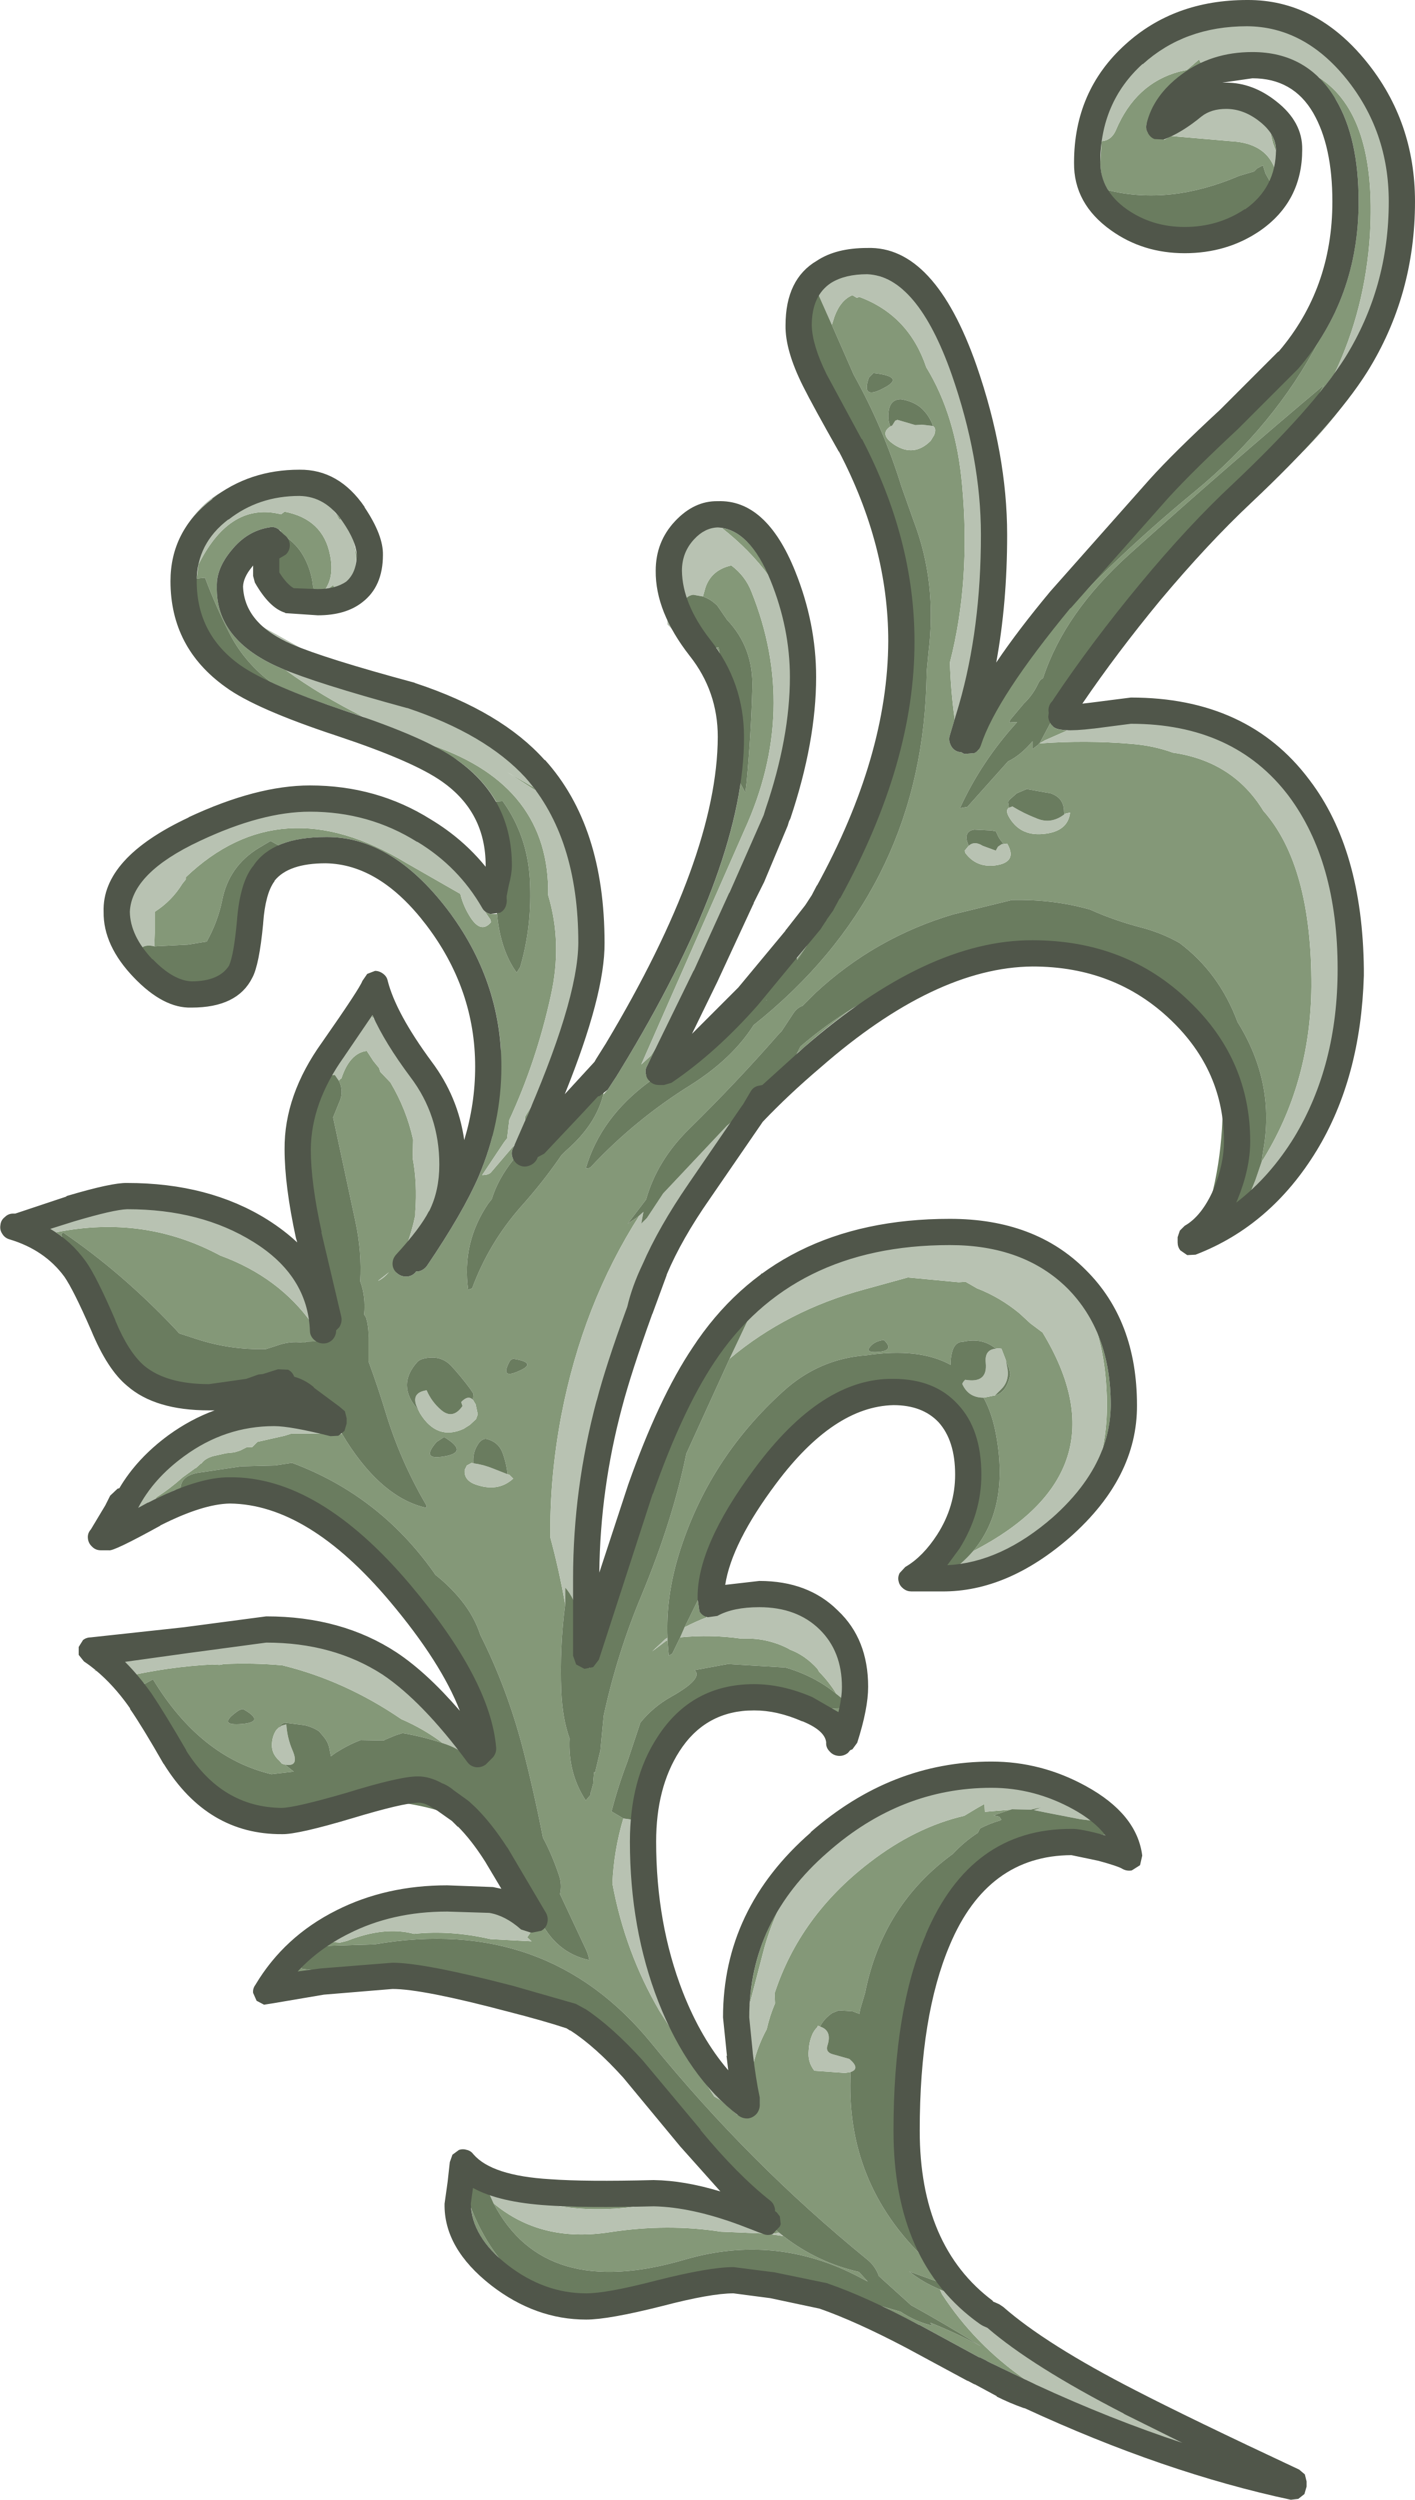 <?xml version="1.0" encoding="UTF-8" standalone="no"?>
<svg xmlns:ffdec="https://www.free-decompiler.com/flash" xmlns:xlink="http://www.w3.org/1999/xlink" ffdec:objectType="frame" height="285.8px" width="161.85px" xmlns="http://www.w3.org/2000/svg">
  <g transform="matrix(1.0, 0.0, 0.0, 1.0, 80.9, 142.9)">
    <use ffdec:characterId="192" height="285.8" transform="matrix(1.0, 0.0, 0.0, 1.0, -80.9, -142.9)" width="161.85" xlink:href="#shape0"/>
  </g>
  <defs>
    <g id="shape0" transform="matrix(1.0, 0.0, 0.0, 1.0, 80.9, 142.9)">
      <path d="M14.25 -105.75 L14.55 -106.7 Q15.25 -108.6 16.6 -109.15 L17.1 -108.85 17.4 -108.95 Q23.05 -106.85 25.05 -100.9 28.45 -95.35 29.15 -87.4 30.15 -76.5 27.75 -67.15 27.85 -63.9 28.3 -60.65 L27.75 -58.85 Q27.55 -58.3 27.85 -57.7 28.1 -57.15 28.7 -56.95 L29.05 -56.9 29.4 -56.7 30.55 -56.8 31.0 -57.15 31.45 -58.8 Q32.95 -63.5 36.0 -67.95 36.5 -68.05 36.75 -68.35 45.45 -78.25 55.75 -86.7 64.85 -94.2 69.95 -103.9 74.5 -110.9 74.5 -119.85 74.5 -127.1 71.9 -131.5 L69.95 -134.05 Q76.6 -129.8 75.8 -116.1 75.25 -107.55 71.75 -100.2 L70.0 -97.9 70.5 -98.85 Q59.6 -89.7 48.3 -79.55 40.85 -72.85 38.4 -65.35 38.05 -65.2 37.85 -64.75 37.25 -63.45 36.2 -62.45 L34.65 -60.6 34.55 -60.3 35.45 -60.35 Q31.35 -55.85 28.9 -50.5 L29.75 -50.65 34.4 -55.85 Q35.85 -56.55 37.2 -58.15 L37.2 -57.25 37.9 -57.8 37.95 -57.9 Q43.35 -58.3 48.55 -57.85 51.05 -57.65 53.25 -56.85 60.15 -55.85 63.6 -50.2 69.15 -43.95 69.1 -30.1 69.0 -18.95 63.4 -10.05 L63.55 -11.15 Q65.05 -19.0 60.65 -26.05 58.55 -31.7 54.0 -35.1 52.05 -36.2 49.85 -36.8 46.55 -37.65 43.8 -38.9 39.6 -40.1 34.85 -40.0 L28.1 -38.35 Q19.2 -35.7 12.4 -29.4 L10.9 -27.9 Q10.3 -27.7 9.85 -27.05 L8.5 -25.0 8.2 -24.7 Q3.4 -19.2 -2.1 -13.8 -5.75 -10.2 -7.0 -5.75 L-9.1 -3.0 -8.05 -3.7 -7.75 -3.95 Q-14.25 6.2 -16.7 18.95 -18.05 26.1 -17.95 32.9 -16.95 36.6 -16.25 40.55 -16.9 45.45 -16.7 50.5 -16.55 53.65 -15.75 55.85 -15.95 59.8 -13.9 62.95 L-13.35 62.3 -13.35 62.15 -13.3 61.85 -13.3 61.95 -13.05 61.0 -13.05 60.8 -12.95 59.7 -12.85 59.8 -12.3 57.5 -12.25 57.4 -11.85 53.25 Q-10.3 46.1 -7.5 39.45 -3.95 30.9 -2.4 23.3 L2.55 12.45 Q9.15 6.9 18.05 4.5 L22.95 3.15 28.75 3.7 29.55 3.65 30.85 4.4 Q33.45 5.4 35.7 7.25 L36.95 8.4 38.35 9.45 Q48.0 25.35 30.4 34.45 34.55 29.5 33.05 21.25 32.6 18.7 31.6 16.9 L32.85 16.65 32.9 16.65 Q34.25 16.3 34.65 14.25 L34.55 13.65 34.15 12.6 33.65 11.3 33.25 11.25 33.0 11.3 32.75 11.1 Q31.25 10.05 29.3 10.5 28.3 10.5 28.0 11.7 27.8 12.45 27.85 13.15 24.2 11.15 18.2 12.05 12.75 12.45 8.65 16.2 0.1 23.95 -3.25 34.8 -4.75 39.7 -4.55 44.35 L-4.8 44.5 -6.3 45.9 -4.7 44.7 -4.55 44.65 -4.4 46.4 -4.0 46.15 -3.1 44.3 Q0.45 43.95 3.9 44.45 6.7 44.3 9.2 45.55 L9.45 45.7 Q11.2 46.35 12.6 47.9 L12.8 48.25 Q13.9 49.35 14.8 50.8 12.35 48.75 8.95 47.75 L2.35 47.35 -1.45 48.05 Q-0.4 49.0 -4.15 51.1 -6.2 52.25 -7.65 54.05 L-9.15 58.55 Q-10.2 61.3 -10.95 64.2 L-9.6 65.0 Q-10.7 68.7 -10.85 72.45 -9.4 80.3 -5.45 87.05 L0.8 96.8 1.5 97.2 3.45 98.9 3.7 98.25 3.75 98.25 3.7 98.15 Q4.05 97.45 4.75 96.85 L4.85 96.85 Q4.8 95.45 5.1 93.85 5.6 91.3 6.8 89.1 7.15 87.55 7.75 86.15 L7.7 85.0 Q10.6 76.15 18.55 70.05 23.8 66.0 29.4 64.7 L30.9 63.8 31.7 63.35 31.75 64.25 34.7 64.0 32.75 64.65 33.4 64.8 33.65 65.15 33.45 65.25 Q32.25 65.6 31.2 66.15 L30.95 66.65 Q29.4 67.65 28.1 69.05 20.05 74.9 18.05 84.95 L17.5 86.8 17.4 87.35 16.6 87.05 15.05 86.95 14.3 87.25 Q13.35 87.9 12.9 88.8 L12.65 88.7 12.6 88.85 Q12.15 89.3 11.95 89.85 11.65 90.6 11.6 91.5 11.45 92.85 12.25 93.85 L15.75 94.1 16.4 94.0 Q15.75 106.65 24.95 115.4 26.05 116.4 26.55 118.05 L23.1 116.8 Q24.65 118.05 26.6 118.85 L26.85 119.4 Q30.6 125.15 36.35 129.15 L32.3 127.2 32.0 127.05 31.95 127.0 31.15 126.6 31.15 126.65 24.25 122.9 24.2 122.9 20.05 120.8 22.1 121.4 Q23.85 122.55 25.75 123.0 L25.5 122.65 Q28.4 123.8 31.3 125.35 27.45 122.95 23.3 120.65 L20.2 117.85 19.55 117.25 19.6 117.25 Q19.15 116.1 18.25 115.4 4.8 104.45 -6.35 90.75 -18.35 76.0 -38.05 79.4 L-42.8 79.55 Q-45.3 79.6 -46.5 81.75 L-46.35 82.2 -45.1 82.35 Q-46.8 82.9 -48.45 83.7 L-48.6 83.75 Q-49.05 83.95 -49.75 83.55 L-49.65 83.0 -49.25 81.85 -48.7 81.2 -46.5 79.85 Q-44.45 78.95 -42.0 79.2 L-41.2 79.0 Q-36.9 77.3 -33.55 78.2 -29.4 77.75 -24.8 78.8 L-20.1 79.05 -20.6 78.6 -19.9 77.6 -19.4 76.65 -19.25 76.35 Q-17.4 80.35 -13.5 81.2 -13.6 80.6 -13.85 80.05 L-16.85 73.65 Q-16.6 72.6 -16.95 71.55 -17.75 69.15 -18.8 67.2 -19.8 62.05 -21.15 56.8 -22.95 50.0 -25.95 44.05 -26.65 41.9 -28.15 40.05 -29.45 38.45 -31.1 37.15 L-31.3 36.85 Q-37.55 28.05 -47.5 24.35 L-49.45 24.65 -53.3 24.75 -58.0 25.45 Q-60.35 25.75 -60.25 27.5 -57.75 27.3 -55.45 27.5 -57.9 28.95 -60.6 28.9 L-60.8 28.3 -60.85 27.45 -63.15 28.5 -63.1 28.4 -62.95 28.25 Q-61.45 27.3 -60.0 26.0 L-58.55 24.95 -58.5 24.95 -57.95 24.45 -57.9 24.45 -57.85 24.4 Q-57.55 24.0 -57.0 23.75 L-56.6 23.6 -55.05 23.25 -54.1 23.15 -53.45 22.95 -52.65 22.55 -52.05 22.55 -51.45 21.95 -48.35 21.25 -47.55 21.0 -44.4 21.0 -41.9 21.05 -41.85 21.05 -41.8 21.0 -41.25 21.9 Q-37.1 28.4 -32.1 29.5 -32.1 29.2 -32.25 29.0 -35.15 24.0 -36.8 18.55 -37.7 15.6 -38.75 12.75 L-38.75 10.1 Q-38.7 8.85 -39.05 7.7 L-39.25 7.4 Q-39.05 5.35 -39.7 3.6 -39.5 0.25 -40.25 -3.25 L-42.8 -15.15 -42.15 -16.75 Q-41.5 -18.1 -42.15 -19.35 L-41.95 -19.55 -41.85 -19.6 Q-40.9 -22.5 -38.95 -22.75 L-38.2 -21.6 -37.55 -20.8 -37.4 -20.35 -36.25 -19.15 Q-34.4 -16.05 -33.65 -12.6 L-33.7 -10.5 Q-33.15 -7.6 -33.4 -4.35 L-33.4 -3.95 Q-33.8 -2.05 -34.5 -0.2 L-34.4 -0.2 -34.6 0.2 -35.9 2.05 -35.5 2.65 Q-35.05 3.05 -34.45 3.05 -33.85 3.05 -33.4 2.6 L-33.3 2.45 -33.0 2.45 Q-32.4 2.3 -32.05 1.8 -27.95 -4.25 -26.15 -8.4 -25.2 -10.65 -24.6 -12.95 -24.7 -17.65 -23.6 -22.85 -24.15 -31.6 -29.75 -38.95 -36.15 -47.3 -43.65 -47.2 -46.9 -47.2 -49.05 -46.25 L-49.95 -46.75 -51.3 -45.95 Q-54.75 -43.85 -55.5 -39.9 -56.0 -37.5 -57.25 -35.25 L-59.4 -34.9 -63.25 -34.7 -63.2 -36.25 -63.2 -38.65 Q-61.25 -39.9 -60.05 -41.85 L-59.65 -42.35 -59.65 -42.6 Q-48.8 -52.95 -34.45 -44.25 L-28.25 -40.7 Q-27.9 -39.25 -27.05 -37.95 -25.85 -36.15 -24.75 -37.45 -24.75 -37.75 -24.9 -37.9 L-25.55 -38.85 Q-25.3 -38.5 -24.8 -38.4 L-24.05 -38.4 Q-23.65 -34.25 -21.8 -31.7 L-21.4 -32.35 Q-20.0 -37.15 -20.3 -42.4 -20.6 -47.4 -23.4 -51.3 L-24.15 -51.25 Q-25.75 -54.0 -28.6 -56.0 L-31.35 -57.65 Q-18.0 -53.0 -18.2 -40.55 -16.55 -35.05 -17.9 -29.05 -19.55 -21.55 -22.65 -14.85 L-22.9 -12.75 -23.25 -12.3 -25.75 -8.55 Q-25.05 -8.55 -24.75 -8.85 L-22.1 -11.95 -22.2 -11.65 Q-22.5 -11.1 -22.25 -10.5 L-22.15 -10.35 Q-23.95 -8.1 -24.65 -5.8 L-25.05 -5.3 Q-28.1 -0.8 -27.35 4.55 L-26.9 4.4 Q-25.0 -0.75 -21.35 -4.9 -18.75 -7.8 -16.7 -10.8 L-16.15 -11.35 Q-12.75 -14.3 -11.9 -17.75 L-11.4 -18.3 -10.55 -19.6 -10.35 -19.9 -10.3 -20.0 -10.2 -20.15 -9.05 -22.05 Q1.9 -40.35 3.8 -53.3 L4.35 -52.3 4.5 -53.5 Q5.0 -58.8 5.15 -64.2 5.3 -68.85 2.25 -72.05 L1.15 -73.65 Q0.4 -74.4 -0.5 -74.7 L-0.2 -75.75 Q0.5 -77.75 2.75 -78.25 4.35 -77.05 5.05 -75.25 10.5 -61.7 4.25 -48.0 L-7.55 -21.2 -6.45 -22.2 -5.8 -23.2 -6.9 -21.0 Q-7.15 -20.55 -7.0 -20.0 L-6.6 -19.25 Q-12.2 -15.15 -13.9 -9.3 -13.5 -9.3 -13.3 -9.5 -8.25 -14.9 -1.9 -18.85 2.85 -21.85 5.3 -25.7 24.2 -40.75 25.05 -64.4 L25.1 -66.2 25.3 -68.3 Q26.3 -76.3 23.6 -83.35 L22.2 -87.3 Q20.15 -93.95 16.75 -100.05 L14.25 -105.75 M11.3 -34.65 L10.3 -33.15 10.25 -33.3 11.25 -34.6 11.3 -34.65 M19.0 -100.25 L18.5 -99.75 Q17.5 -97.0 20.4 -98.65 22.55 -99.85 19.0 -100.25 M64.4 -127.75 Q65.0 -126.85 65.05 -125.8 L65.05 -125.6 64.7 -126.55 64.45 -127.6 64.4 -127.75 M64.9 -123.65 L65.15 -122.6 Q65.05 -121.75 64.75 -121.45 L63.85 -123.05 63.55 -124.0 62.9 -123.65 62.55 -123.3 60.85 -122.8 Q52.9 -119.4 45.85 -121.15 44.95 -122.55 44.95 -124.3 L45.1 -126.75 Q46.25 -126.85 46.75 -128.05 49.0 -133.35 53.95 -134.7 L54.85 -134.9 56.25 -136.1 56.65 -135.3 Q56.9 -133.35 51.7 -129.9 L50.25 -128.75 Q50.15 -128.25 50.35 -127.8 L50.45 -127.7 51.25 -128.0 51.7 -127.95 52.25 -126.9 53.05 -127.35 60.55 -126.7 Q63.9 -126.3 64.9 -123.65 M40.85 -49.8 L40.8 -50.1 Q40.8 -51.7 39.25 -52.2 L36.45 -52.7 36.45 -52.65 35.4 -52.2 34.55 -51.45 34.4 -51.2 34.5 -50.55 Q34.1 -50.3 34.45 -49.6 35.7 -47.3 38.4 -47.55 41.25 -47.8 41.5 -50.0 L40.85 -49.85 40.85 -49.8 M16.6 -27.6 Q13.8 -25.6 11.0 -23.1 L10.35 -22.55 10.3 -22.55 10.65 -23.25 Q13.5 -25.7 16.6 -27.6 M44.55 9.3 Q46.15 13.0 46.15 17.75 46.15 20.35 45.2 22.8 45.9 19.6 45.65 15.75 45.45 12.2 44.55 9.3 M-1.1 40.1 L-1.05 40.25 -0.9 41.3 -0.05 42.0 Q-1.35 42.5 -2.6 43.15 L-1.1 40.1 M14.05 53.75 Q12.65 54.25 11.05 52.9 L10.7 52.6 15.3 52.4 15.25 52.85 14.05 53.75 M4.85 86.2 Q5.2 80.3 8.15 75.4 7.2 77.45 6.55 79.7 L4.85 86.2 M45.5 66.9 L45.55 66.95 45.15 66.85 45.5 66.9 M39.25 -60.25 L39.5 -59.9 Q39.8 -59.45 41.2 -59.4 L38.6 -58.25 38.0 -57.9 39.25 -60.25 M20.95 -94.15 Q19.6 -93.25 21.4 -92.05 23.65 -90.6 25.55 -92.5 L25.95 -93.15 Q26.25 -93.95 25.8 -94.2 L25.75 -94.4 Q25.25 -95.6 24.35 -96.35 23.45 -97.05 22.15 -97.25 20.95 -97.25 20.75 -95.9 20.6 -94.9 20.95 -94.15 M1.65 -82.55 Q4.85 -82.05 7.05 -77.05 4.9 -80.0 1.65 -82.55 M1.4 -68.3 L1.05 -68.85 1.3 -68.9 1.4 -68.3 M33.9 -46.4 L33.7 -46.65 Q33.35 -47.05 33.15 -47.55 L33.0 -47.85 32.5 -47.95 30.55 -48.05 Q29.45 -47.9 29.7 -46.75 L29.9 -46.2 29.45 -45.65 29.5 -45.4 Q30.75 -43.7 32.9 -43.95 35.55 -44.3 34.3 -46.45 L33.9 -46.4 M6.75 -28.5 L6.75 -28.55 6.8 -28.6 6.75 -28.5 M18.9 10.8 Q17.7 11.85 19.75 11.65 21.4 11.45 20.2 10.3 19.4 10.4 18.9 10.8 M42.7 65.1 L39.1 64.4 38.1 64.2 42.7 65.1 M7.25 111.55 L8.2 112.35 Q6.65 112.8 7.25 111.55 M8.7 112.75 Q12.55 115.75 17.35 116.85 L18.35 117.95 17.4 117.45 Q7.8 112.4 -2.6 115.45 -18.65 120.15 -24.45 109.0 -19.0 113.55 -11.1 112.3 -4.55 111.3 1.55 112.25 L6.2 112.45 6.35 112.5 7.3 112.55 8.7 112.75 M-27.25 106.1 Q-27.85 107.55 -26.9 109.85 -25.65 112.9 -23.9 115.15 -26.75 112.55 -27.0 109.55 L-28.5 107.35 Q-29.25 105.75 -27.35 105.95 L-27.25 106.1 M-8.35 109.4 Q-12.7 110.0 -16.85 109.35 L-8.35 109.4 M-40.2 -78.35 L-40.2 -79.4 -40.4 -80.85 -40.1 -79.45 -40.2 -78.35 M-41.9 -83.55 L-41.95 -83.55 -42.05 -83.45 -42.5 -84.2 -42.65 -84.4 -41.9 -83.55 M-58.2 -78.35 L-58.1 -78.55 Q-54.5 -85.55 -48.75 -84.1 L-48.35 -84.4 Q-43.95 -83.55 -43.15 -79.45 -42.6 -76.75 -43.95 -75.2 -44.75 -74.35 -46.1 -73.85 L-47.15 -73.9 -47.25 -74.25 Q-45.65 -73.8 -44.95 -75.3 L-45.1 -75.9 Q-45.3 -77.7 -46.15 -79.25 -46.95 -80.7 -48.35 -81.6 L-48.4 -81.55 -48.85 -82.25 -49.0 -82.35 Q-49.5 -82.75 -50.1 -82.6 -52.65 -82.2 -54.45 -79.95 -56.15 -77.9 -56.1 -75.85 -56.25 -69.7 -48.75 -66.5 L-48.25 -66.3 Q-44.1 -63.3 -39.35 -60.95 L-41.35 -61.6 Q-46.6 -63.35 -49.85 -64.85 -52.8 -67.05 -54.5 -70.2 -56.2 -73.5 -57.45 -76.85 L-58.4 -76.75 -58.2 -78.35 M-43.35 -75.6 L-42.8 -76.0 -42.65 -75.75 -43.35 -75.6 M-19.9 -52.9 L-19.6 -52.5 -22.85 -54.6 -19.9 -52.9 M-20.15 -16.4 L-20.85 -14.7 -20.85 -15.2 -20.15 -16.4 M-45.15 8.55 Q-44.55 9.4 -44.6 10.45 L-45.95 10.5 -45.95 10.6 -46.3 10.6 Q-47.75 10.4 -49.25 10.95 L-50.5 11.35 Q-54.55 11.45 -58.4 10.2 L-60.4 9.55 -60.85 9.05 Q-67.0 2.55 -73.7 -2.0 L-73.9 -1.75 -73.8 -1.5 -74.5 -2.0 Q-64.45 -4.05 -55.7 0.65 -49.0 3.1 -45.2 8.45 L-45.15 8.55 M-46.4 -9.7 Q-48.15 -11.55 -46.25 -14.4 L-45.5 -15.4 -44.75 -16.4 -44.75 -16.35 Q-45.95 -13.2 -46.4 -9.7 M-38.4 -26.7 L-38.3 -26.85 -38.15 -26.45 -38.4 -26.7 M-7.9 28.25 Q-7.45 24.45 -4.75 20.55 L-2.45 17.55 -4.15 21.0 Q-6.3 24.5 -7.9 28.25 M-36.65 2.8 L-36.4 2.55 -37.55 3.45 -37.65 3.55 Q-37.05 3.25 -36.65 2.8 M-26.8 17.15 L-26.8 17.0 -26.75 16.45 -27.15 15.85 Q-28.15 14.5 -29.3 13.25 -30.55 11.95 -32.5 12.45 -32.9 12.55 -33.15 12.8 -35.6 15.5 -33.05 18.3 L-32.85 18.7 Q-30.9 21.85 -27.85 20.45 L-27.75 20.4 -27.7 20.35 -27.15 20.0 -26.45 19.35 -26.25 18.8 -26.5 17.65 -26.8 17.15 M-21.55 13.85 Q-19.35 12.9 -22.2 12.45 -22.5 12.55 -22.6 12.75 -23.75 14.85 -21.55 13.85 M-26.75 24.4 L-26.95 24.35 -27.5 24.65 -27.75 25.15 Q-27.85 26.25 -26.7 26.75 -24.0 27.8 -22.2 26.15 L-22.65 25.7 -22.85 25.65 -22.85 25.55 Q-23.0 24.35 -23.4 23.25 -23.9 21.9 -25.35 21.6 -25.9 21.65 -26.3 22.35 -26.85 23.25 -26.75 24.4 M-30.35 23.65 Q-27.1 23.2 -30.1 21.4 L-30.95 21.95 Q-32.75 24.0 -30.35 23.65 M-64.4 49.65 L-64.45 49.55 -66.95 49.5 -66.85 48.95 -66.8 48.85 Q-61.6 47.65 -56.6 47.4 L-55.8 47.45 -55.25 47.35 Q-51.9 47.2 -48.6 47.5 -41.45 49.25 -35.0 53.65 -32.45 54.75 -30.25 56.4 -32.5 55.65 -34.85 55.25 L-35.65 55.5 -36.85 56.0 -37.0 56.1 -39.65 56.05 Q-41.0 56.55 -42.5 57.5 L-43.05 57.9 -43.25 56.9 Q-43.4 56.25 -43.85 55.7 L-44.4 55.05 Q-45.15 54.55 -46.05 54.35 L-48.35 54.05 Q-48.85 54.25 -48.95 54.6 L-49.0 54.6 -49.3 54.9 Q-49.8 55.65 -49.8 56.65 -49.8 57.65 -48.95 58.4 L-48.65 58.75 -48.3 58.85 -47.3 59.65 -49.85 59.95 Q-58.0 58.0 -63.4 49.1 L-64.4 49.65 M-53.2 54.2 Q-50.5 53.95 -53.1 52.5 -53.5 52.55 -53.8 52.8 -56.1 54.45 -53.2 54.2" fill="#849878" fill-rule="evenodd" stroke="none"/>
      <path d="M28.3 -60.65 Q27.85 -63.9 27.75 -67.15 30.15 -76.5 29.15 -87.4 28.45 -95.35 25.05 -100.9 23.05 -106.85 17.4 -108.95 L17.1 -108.85 16.6 -109.15 Q15.25 -108.6 14.55 -106.7 L14.25 -105.75 12.65 -109.35 13.45 -110.35 Q15.2 -112.15 17.4 -112.3 L19.75 -111.3 Q21.05 -110.9 22.25 -109.9 31.8 -103.75 32.2 -89.75 32.65 -74.45 28.95 -60.05 L28.5 -59.05 28.3 -60.65 M-5.8 -23.2 L-6.45 -22.2 -7.55 -21.2 4.25 -48.0 Q10.5 -61.7 5.05 -75.25 4.35 -77.05 2.75 -78.25 0.5 -77.75 -0.2 -75.75 L-0.5 -74.7 -1.6 -74.9 Q-2.65 -74.75 -2.8 -73.5 -3.1 -71.1 -1.15 -69.5 L-0.9 -69.3 Q-2.65 -69.6 -3.95 -70.9 L-4.55 -71.5 -4.65 -75.65 Q-4.85 -79.2 -2.15 -81.6 -0.75 -82.85 0.8 -83.2 L1.65 -82.55 Q4.9 -80.0 7.05 -77.05 14.2 -67.1 8.65 -52.5 2.8 -37.15 -5.8 -23.2 M-22.1 -11.95 L-24.75 -8.85 Q-25.05 -8.55 -25.75 -8.55 L-23.25 -12.3 -22.9 -12.75 -22.65 -14.85 Q-19.55 -21.55 -17.9 -29.05 -16.55 -35.05 -18.2 -40.55 -18.0 -53.0 -31.35 -57.65 L-31.5 -57.7 Q-35.65 -59.1 -39.35 -60.95 -44.1 -63.3 -48.25 -66.3 -50.9 -68.25 -53.3 -70.5 -55.05 -72.15 -54.7 -73.3 -47.3 -69.35 -39.85 -65.0 L-34.0 -63.05 Q-25.2 -60.2 -19.35 -53.0 L-19.25 -52.5 -19.9 -52.9 -22.85 -54.6 -19.6 -52.5 -19.05 -52.15 Q-15.8 -50.05 -15.1 -46.0 -12.3 -29.8 -20.15 -16.4 L-20.85 -15.2 -20.85 -14.7 Q-21.0 -13.25 -22.05 -12.0 L-22.1 -11.95 M-25.55 -38.85 L-24.9 -37.9 Q-24.75 -37.75 -24.75 -37.45 -25.85 -36.15 -27.05 -37.95 -27.9 -39.25 -28.25 -40.7 L-34.45 -44.25 Q-48.8 -52.95 -59.65 -42.6 L-59.65 -42.35 -60.05 -41.85 Q-61.25 -39.9 -63.2 -38.65 L-63.2 -36.25 -63.25 -34.7 -63.45 -34.75 Q-64.85 -35.0 -65.2 -33.7 L-64.9 -32.95 -65.05 -33.05 Q-69.15 -36.6 -66.5 -41.6 -63.6 -47.0 -57.1 -49.85 L-53.1 -51.3 Q-45.15 -51.85 -37.75 -49.6 -30.2 -47.3 -26.4 -40.6 L-25.75 -39.45 -25.9 -39.5 -25.55 -38.85 M-34.6 0.2 L-34.4 -0.2 -34.5 -0.2 Q-33.8 -2.05 -33.4 -3.95 L-33.4 -4.35 Q-33.15 -7.6 -33.7 -10.5 L-33.65 -12.6 Q-34.4 -16.05 -36.25 -19.15 L-37.4 -20.35 -37.55 -20.8 -38.2 -21.6 -38.95 -22.75 Q-40.9 -22.5 -41.85 -19.6 L-41.95 -19.55 -42.15 -19.35 -42.6 -20.0 -43.35 -19.95 Q-44.7 -18.45 -44.75 -16.45 L-44.75 -16.4 -45.5 -15.4 Q-45.3 -18.0 -43.95 -20.25 L-39.5 -26.45 -38.85 -26.95 -38.4 -26.7 -38.15 -26.45 -37.95 -26.3 -38.45 -27.65 Q-38.65 -28.2 -37.65 -27.95 -32.3 -21.65 -30.1 -14.25 -27.75 -6.4 -32.8 0.5 L-33.3 1.0 -32.95 -1.55 -33.6 -0.65 -34.35 -0.25 -34.6 0.2 M-41.9 21.05 L-44.4 21.0 -47.55 21.0 -48.35 21.25 -51.45 21.95 -52.05 22.55 -52.65 22.55 -53.45 22.95 -54.1 23.15 -55.05 23.25 -56.6 23.6 -57.0 23.75 Q-57.55 24.0 -57.85 24.4 L-57.9 24.45 -57.95 24.45 -58.5 24.95 -58.55 24.95 -60.0 26.0 Q-61.45 27.3 -62.95 28.25 L-63.1 28.4 -63.15 28.5 Q-64.8 30.4 -66.9 30.3 L-68.35 30.7 -68.5 30.3 -68.75 30.3 -68.6 29.95 Q-68.75 29.0 -68.0 28.25 L-63.7 24.35 Q-61.1 22.3 -57.8 21.45 L-51.5 19.6 -47.35 20.1 -42.45 20.9 -41.9 21.05 M-19.25 76.35 L-19.4 76.65 -19.9 77.6 -20.6 78.6 -20.1 79.05 -24.8 78.8 Q-29.4 77.75 -33.55 78.2 -36.9 77.3 -41.2 79.0 L-42.0 79.2 Q-44.45 78.95 -46.5 79.85 -45.35 78.75 -43.9 78.0 -38.9 75.35 -33.1 74.7 L-32.5 74.45 -26.15 74.95 Q-22.55 75.1 -19.25 76.35 M-48.45 83.7 Q-46.8 82.9 -45.1 82.35 L-44.4 82.3 -42.25 82.15 Q-43.55 83.0 -44.95 83.05 L-45.2 83.25 Q-46.8 84.55 -48.45 83.7 M36.35 129.15 Q30.6 125.15 26.85 119.4 L26.6 118.85 27.1 119.05 27.05 118.65 27.1 118.65 Q32.95 124.35 41.05 128.95 49.25 133.55 57.75 137.25 L59.0 138.05 Q47.55 136.5 37.3 129.8 L36.35 129.15 M16.4 94.0 L15.75 94.1 12.25 93.85 Q11.45 92.85 11.6 91.5 11.65 90.6 11.95 89.85 12.15 89.3 12.6 88.85 L12.65 88.7 12.9 88.8 Q14.3 89.25 13.75 90.95 13.5 91.7 14.3 91.95 L16.25 92.5 Q17.55 93.6 16.4 94.0 M34.7 64.0 L31.75 64.25 31.7 63.35 30.9 63.8 29.4 64.7 Q23.8 66.0 18.55 70.05 10.6 76.15 7.7 85.0 L7.75 86.15 Q7.15 87.55 6.8 89.1 5.6 91.3 5.1 93.85 4.8 95.45 4.85 96.85 L4.75 96.85 Q4.05 97.45 3.7 98.15 L3.75 98.25 3.7 98.25 1.5 97.2 0.8 96.8 -5.45 87.05 Q-9.4 80.3 -10.85 72.45 -10.7 68.7 -9.6 65.0 L-8.55 65.15 -8.35 64.35 Q-9.05 73.4 -6.35 82.05 -3.65 90.7 3.0 97.2 L3.65 98.05 Q3.1 95.6 3.6 92.6 4.15 89.3 4.85 86.2 L6.55 79.7 Q7.2 77.45 8.15 75.4 13.4 64.05 26.9 60.0 32.25 58.55 36.55 59.95 41.35 61.45 45.8 64.4 46.95 65.15 46.75 66.55 L46.0 66.25 Q45.65 65.4 44.35 65.3 L42.7 65.1 38.1 64.2 37.35 64.05 38.2 63.75 37.65 63.85 37.0 64.0 34.85 63.95 34.7 64.0 M14.8 50.8 Q13.9 49.35 12.8 48.25 L12.6 47.9 Q11.2 46.35 9.45 45.7 L9.2 45.55 Q6.7 44.3 3.9 44.45 0.45 43.95 -3.1 44.3 L-2.6 43.15 Q-1.35 42.5 -0.05 42.0 3.0 40.75 6.3 40.4 11.4 39.85 14.6 43.85 17.6 47.6 16.25 52.25 L15.3 51.2 14.8 50.8 M-4.55 44.65 L-4.7 44.7 -6.3 45.9 -4.8 44.5 -4.55 44.35 -4.55 44.65 M33.0 11.3 L33.25 11.25 33.65 11.3 34.15 12.6 34.35 13.65 Q34.55 15.1 33.5 16.05 L32.9 16.65 32.85 16.65 31.6 16.9 Q29.9 16.9 29.2 15.4 29.1 15.25 29.5 14.85 32.1 15.3 31.85 12.9 31.7 11.4 33.0 11.3 M30.4 34.45 Q48.0 25.35 38.35 9.45 L36.95 8.4 35.7 7.25 Q33.45 5.4 30.85 4.4 L29.55 3.65 28.75 3.7 22.95 3.15 18.05 4.5 Q9.15 6.9 2.55 12.45 L6.4 4.3 Q10.65 1.1 16.1 -1.0 20.0 -2.5 23.75 -3.2 40.6 -3.25 44.55 9.3 45.45 12.2 45.65 15.75 45.9 19.6 45.2 22.8 42.8 34.0 29.1 36.9 L27.4 37.1 Q29.15 35.9 30.4 34.45 M-16.25 40.55 Q-16.95 36.6 -17.95 32.9 -18.05 26.1 -16.7 18.95 -14.25 6.2 -7.75 -3.95 L-7.3 -4.35 -7.55 -3.0 -6.9 -3.65 -5.05 -6.45 2.25 -14.2 3.65 -15.35 4.8 -16.25 Q-4.1 -5.4 -9.95 10.35 -15.65 25.75 -14.7 41.8 -15.2 39.8 -16.25 38.6 L-16.25 40.4 -16.25 40.55 M63.4 -10.05 Q69.0 -18.95 69.1 -30.1 69.15 -43.95 63.6 -50.2 60.15 -55.85 53.25 -56.85 51.05 -57.65 48.55 -57.85 43.35 -58.3 37.95 -57.9 L38.0 -57.9 38.6 -58.25 41.2 -59.4 44.05 -60.85 47.5 -62.4 Q70.2 -61.15 73.25 -38.6 76.05 -17.95 61.65 -5.35 L61.75 -5.65 62.7 -8.0 62.75 -8.15 63.4 -10.05 M71.75 -100.2 Q75.25 -107.55 75.8 -116.1 76.6 -129.8 69.95 -134.05 65.2 -137.1 56.65 -135.3 L56.25 -136.1 54.85 -134.9 53.95 -134.7 Q49.0 -133.35 46.75 -128.05 46.25 -126.85 45.1 -126.75 L44.55 -126.75 Q44.25 -127.35 44.3 -127.95 44.55 -131.35 46.3 -134.3 49.6 -139.9 55.4 -141.9 L55.45 -142.05 Q79.0 -143.0 79.7 -120.05 80.3 -101.1 64.9 -88.35 63.8 -87.45 62.95 -88.15 68.55 -93.7 71.75 -100.2 M36.0 -67.95 Q32.95 -63.5 31.45 -58.8 L31.1 -58.65 31.25 -59.15 30.0 -57.65 29.3 -57.85 Q30.85 -60.7 32.7 -63.4 34.95 -68.85 38.9 -73.6 37.1 -70.85 35.65 -67.95 L36.0 -67.95 M13.5 -97.85 L13.55 -97.8 14.7 -95.65 15.15 -94.8 16.65 -91.45 Q14.2 -93.8 13.5 -97.85 M51.25 -128.0 L53.4 -129.55 Q55.1 -130.3 56.25 -131.15 L57.65 -130.95 62.1 -130.15 Q62.85 -129.95 63.55 -129.35 L64.25 -128.1 64.4 -127.75 64.45 -127.6 64.7 -126.55 65.05 -125.6 65.25 -124.6 65.35 -123.4 64.9 -123.65 Q63.9 -126.3 60.55 -126.7 L53.05 -127.35 52.25 -126.9 51.7 -127.95 51.25 -128.0 M62.25 -97.45 L56.2 -91.65 54.9 -90.45 54.5 -90.1 Q54.9 -91.6 56.25 -92.7 58.25 -94.4 59.65 -96.65 59.9 -97.0 60.4 -96.85 L60.8 -97.4 Q61.5 -98.3 62.75 -98.45 L62.25 -97.45 M40.85 -49.8 L40.85 -49.85 41.5 -50.0 Q41.25 -47.8 38.4 -47.55 35.7 -47.3 34.45 -49.6 34.1 -50.3 34.5 -50.55 L34.9 -50.7 Q36.2 -49.9 37.75 -49.3 39.35 -48.65 40.85 -49.8 M61.05 -4.85 L60.8 -4.7 60.4 -4.45 61.05 -5.3 61.05 -4.85 M10.35 -22.55 L11.1 -23.0 9.95 -21.9 10.3 -22.55 10.35 -22.55 M-10.0 34.0 Q-8.5 27.35 -6.05 20.9 -2.7 12.15 3.9 6.3 0.45 11.75 -2.45 17.55 L-4.75 20.55 Q-7.45 24.45 -7.9 28.25 L-10.0 34.0 M25.85 37.0 L24.95 36.85 26.05 36.45 25.85 37.0 M16.2 52.3 L16.05 52.8 15.45 54.05 Q14.5 54.15 14.05 53.75 L15.25 52.85 15.3 52.4 16.2 52.3 M25.8 -94.2 Q26.25 -93.95 25.95 -93.15 L25.55 -92.5 Q23.65 -90.6 21.4 -92.05 19.6 -93.25 20.95 -94.15 L21.15 -94.25 21.5 -94.8 21.75 -94.9 23.8 -94.3 24.55 -94.35 25.8 -94.2 M33.9 -46.4 L34.3 -46.45 Q35.55 -44.3 32.9 -43.95 30.75 -43.7 29.5 -45.4 L29.45 -45.65 29.9 -46.2 Q30.55 -46.8 31.5 -46.2 L33.0 -45.65 33.25 -46.1 33.7 -46.4 33.9 -46.4 M7.25 111.55 Q6.65 112.8 8.2 112.35 L8.7 112.75 7.3 112.55 6.2 112.45 1.55 112.25 Q-4.55 111.3 -11.1 112.3 -19.0 113.55 -24.45 109.0 L-25.6 106.45 Q-21.3 108.6 -16.85 109.35 -12.7 110.0 -8.35 109.4 L-8.3 109.4 -9.05 108.75 -8.75 108.65 -8.75 108.55 -3.3 108.9 Q1.5 108.85 6.0 110.35 L7.25 111.55 M-40.4 -80.85 L-40.2 -79.4 -40.2 -78.35 Q-40.35 -76.6 -41.45 -75.5 L-42.2 -75.3 -42.65 -75.75 -42.8 -76.0 -43.35 -75.6 -43.95 -75.2 Q-42.6 -76.75 -43.15 -79.45 -43.95 -83.55 -48.35 -84.4 L-48.75 -84.1 Q-54.5 -85.55 -58.1 -78.55 L-58.2 -78.35 Q-58.65 -77.65 -59.45 -77.45 -61.3 -77.55 -61.0 -79.1 -60.25 -82.65 -57.5 -85.25 -55.15 -87.4 -52.3 -87.55 -45.8 -89.05 -42.65 -84.4 L-42.5 -84.2 -42.05 -83.45 -41.95 -83.55 -41.9 -83.55 -41.8 -83.6 Q-40.8 -82.35 -40.4 -80.85 M-74.5 -2.0 L-77.35 -1.35 -77.65 -1.6 -77.4 -2.15 -77.15 -2.55 -76.85 -3.15 -76.25 -3.7 Q-75.3 -4.35 -74.2 -4.55 -71.9 -5.0 -70.55 -5.95 -62.7 -5.65 -55.3 -3.45 -46.9 -0.9 -44.95 7.0 -44.75 7.75 -45.15 8.55 L-45.2 8.45 Q-49.0 3.1 -55.7 0.65 -64.45 -4.05 -74.5 -2.0 M-36.65 2.8 Q-37.05 3.25 -37.65 3.55 L-37.55 3.45 -36.4 2.55 -36.65 2.8 M-33.05 18.3 Q-34.1 16.35 -32.1 16.05 -31.55 17.35 -30.45 18.3 -29.1 19.45 -28.0 17.85 L-28.15 17.4 Q-27.35 16.55 -26.8 17.15 L-26.5 17.65 -26.25 18.8 -26.45 19.35 -27.15 20.0 -27.7 20.35 -27.85 20.45 Q-30.9 21.85 -32.85 18.7 L-33.05 18.3 M-22.85 25.65 L-22.65 25.7 -22.2 26.15 Q-24.0 27.8 -26.7 26.75 -27.85 26.25 -27.75 25.15 L-27.5 24.65 -26.95 24.35 -26.75 24.4 Q-25.6 24.55 -24.5 25.0 L-22.85 25.65 M-66.8 48.85 L-67.15 48.9 -67.45 48.6 -67.35 48.5 -68.15 48.5 -70.15 48.1 -68.8 47.8 -69.25 47.7 -69.55 47.35 -68.9 46.85 -68.95 46.75 -68.8 46.2 Q-68.65 45.85 -68.3 45.75 L-65.05 45.35 -62.3 45.3 -58.65 44.55 Q-50.4 43.75 -42.7 45.65 -34.3 47.75 -29.45 53.95 L-27.5 56.0 -26.95 56.65 -28.1 56.4 -27.95 56.9 -27.8 57.05 Q-27.2 57.65 -27.25 58.1 -28.45 56.95 -30.25 56.4 -32.45 54.75 -35.0 53.65 -41.45 49.25 -48.6 47.5 -51.9 47.2 -55.25 47.35 L-55.8 47.45 -56.6 47.4 Q-61.6 47.65 -66.8 48.85 M-48.95 54.6 L-48.7 54.4 -48.15 54.25 Q-48.05 55.8 -47.45 57.2 -46.6 59.15 -48.3 58.85 L-48.65 58.75 -48.95 58.4 Q-49.8 57.65 -49.8 56.65 -49.8 55.65 -49.3 54.9 L-49.0 54.6 -48.95 54.6" fill="#b8c2b2" fill-rule="evenodd" stroke="none"/>
      <path d="M12.65 -109.35 L14.25 -105.75 16.75 -100.05 Q20.15 -93.95 22.2 -87.3 L23.6 -83.35 Q26.3 -76.3 25.3 -68.3 L25.1 -66.2 25.05 -64.4 Q24.2 -40.75 5.3 -25.7 2.85 -21.85 -1.9 -18.85 -8.25 -14.9 -13.3 -9.5 -13.5 -9.3 -13.9 -9.3 -12.2 -15.15 -6.6 -19.25 L-6.5 -19.35 Q-0.5 -23.7 4.9 -28.65 L6.3 -30.9 Q7.35 -32.3 7.95 -33.95 8.2 -34.55 8.7 -34.65 9.95 -34.1 10.25 -33.3 L10.3 -33.15 11.3 -34.65 Q20.4 -48.7 21.05 -66.85 21.5 -79.85 16.65 -91.45 L15.15 -94.8 14.7 -95.65 13.55 -97.8 13.5 -97.85 11.6 -99.45 10.7 -100.45 Q9.7 -102.5 9.8 -105.2 9.9 -107.75 10.6 -110.0 10.9 -111.05 11.85 -111.15 L12.65 -109.35 M-0.5 -74.7 Q0.4 -74.4 1.15 -73.65 L2.25 -72.05 Q5.3 -68.85 5.15 -64.2 5.0 -58.8 4.5 -53.5 L4.35 -52.3 3.8 -53.3 Q2.25 -56.5 2.1 -61.6 2.0 -64.95 1.4 -68.3 L1.3 -68.9 1.05 -68.85 Q0.1 -68.65 -0.9 -69.3 L-1.15 -69.5 Q-3.1 -71.1 -2.8 -73.5 -2.65 -74.75 -1.6 -74.9 L-0.5 -74.7 M-11.9 -17.75 Q-12.75 -14.3 -16.15 -11.35 L-16.7 -10.8 Q-18.75 -7.8 -21.35 -4.9 -25.0 -0.75 -26.9 4.4 L-27.35 4.55 Q-28.1 -0.8 -25.05 -5.3 L-24.65 -5.8 Q-23.95 -8.1 -22.15 -10.35 L-20.15 -12.6 Q-16.3 -16.4 -12.7 -20.6 -12.35 -21.0 -11.7 -20.8 -11.6 -19.25 -11.9 -17.75 M-24.15 -51.25 L-23.4 -51.3 Q-20.6 -47.4 -20.3 -42.4 -20.0 -37.15 -21.4 -32.35 L-21.8 -31.7 Q-23.65 -34.25 -24.05 -38.4 L-24.2 -41.2 -24.2 -46.85 -24.5 -47.25 Q-25.55 -48.65 -25.85 -50.3 -25.95 -51.1 -25.15 -50.9 -24.95 -50.0 -24.2 -49.3 L-24.25 -51.1 -24.15 -51.25 M-63.25 -34.7 L-59.4 -34.9 -57.25 -35.25 Q-56.0 -37.5 -55.5 -39.9 -54.75 -43.85 -51.3 -45.95 L-49.95 -46.75 -49.05 -46.25 Q-47.6 -45.15 -50.4 -43.15 -52.55 -41.6 -53.0 -38.85 L-53.3 -37.65 -52.9 -36.55 -52.1 -35.15 Q-51.8 -34.65 -51.8 -34.1 L-51.9 -33.5 Q-55.05 -30.85 -59.4 -30.35 -63.55 -29.9 -64.9 -32.95 L-65.2 -33.7 Q-64.85 -35.0 -63.45 -34.75 L-63.25 -34.7 M-42.15 -19.35 Q-41.5 -18.1 -42.15 -16.75 L-42.8 -15.15 -40.25 -3.25 Q-39.5 0.25 -39.7 3.6 -39.05 5.35 -39.25 7.4 L-39.05 7.7 Q-38.7 8.85 -38.75 10.1 L-38.75 12.75 Q-37.7 15.6 -36.8 18.55 -35.15 24.0 -32.25 29.0 -32.1 29.2 -32.1 29.5 -37.1 28.4 -41.25 21.9 L-41.8 21.0 -43.15 18.75 -45.2 17.3 Q-46.45 16.2 -47.05 14.95 -48.25 15.1 -49.25 14.35 L-49.3 14.3 Q-60.15 20.95 -68.6 8.5 -72.5 2.75 -73.8 -1.5 L-73.9 -1.75 -73.7 -2.0 Q-67.0 2.55 -60.85 9.05 L-60.4 9.55 -58.4 10.2 Q-54.55 11.45 -50.5 11.35 L-49.25 10.95 Q-47.75 10.4 -46.3 10.6 L-45.95 10.6 -45.95 10.5 -44.6 10.45 -43.95 10.55 Q-43.65 9.1 -42.7 7.5 L-42.45 7.1 Q-46.25 3.05 -46.6 -4.55 -46.7 -7.2 -46.4 -9.7 -45.95 -13.2 -44.75 -16.35 L-44.75 -16.4 -44.75 -16.45 Q-44.7 -18.45 -43.35 -19.95 L-42.6 -20.0 -42.15 -19.35 M-55.45 27.5 Q-57.75 27.3 -60.25 27.5 -60.35 25.75 -58.0 25.45 L-53.3 24.75 -49.45 24.65 -47.5 24.35 Q-37.55 28.05 -31.3 36.85 L-31.1 37.15 Q-29.45 38.45 -28.15 40.05 -26.65 41.9 -25.95 44.05 -22.95 50.0 -21.15 56.8 -19.8 62.05 -18.8 67.2 -17.75 69.15 -16.95 71.55 -16.6 72.6 -16.85 73.65 L-13.85 80.05 Q-13.6 80.6 -13.5 81.2 -17.4 80.35 -19.25 76.35 L-19.75 75.05 -20.35 73.35 Q-22.95 71.45 -24.0 67.25 -32.5 61.6 -44.9 63.35 -44.9 63.65 -45.05 63.95 L-45.4 64.3 -45.95 64.55 Q-53.85 65.45 -59.2 59.9 L-60.4 59.0 -60.25 58.7 -60.6 58.3 -62.05 56.05 -64.4 51.8 Q-65.05 50.35 -64.4 49.65 L-63.4 49.1 Q-58.0 58.0 -49.85 59.95 L-47.3 59.65 -48.3 58.85 Q-46.6 59.15 -47.45 57.2 -48.05 55.8 -48.15 54.25 L-48.7 54.4 -48.95 54.6 Q-48.85 54.25 -48.35 54.05 L-46.05 54.35 Q-45.15 54.55 -44.4 55.05 L-43.85 55.7 Q-43.4 56.25 -43.25 56.9 L-43.05 57.9 -42.5 57.5 Q-41.0 56.55 -39.65 56.05 L-37.0 56.1 -36.85 56.0 -35.65 55.5 -34.85 55.25 Q-32.5 55.65 -30.25 56.4 -28.45 56.95 -27.25 58.1 L-27.1 58.25 -26.6 58.3 -25.45 58.65 -25.45 58.2 Q-25.4 57.45 -24.75 57.45 L-25.15 54.75 -25.4 54.35 -25.75 54.85 -26.05 53.2 Q-29.4 47.6 -33.1 41.65 -41.3 28.4 -55.45 27.5 M-45.1 82.35 L-46.35 82.2 -46.5 81.75 Q-45.3 79.6 -42.8 79.55 L-38.05 79.4 Q-18.35 76.0 -6.35 90.75 4.8 104.45 18.25 115.4 19.15 116.1 19.6 117.25 L19.55 117.25 20.2 117.85 23.3 120.65 Q27.45 122.95 31.3 125.35 28.4 123.8 25.5 122.65 L25.75 123.0 Q23.85 122.55 22.1 121.4 L20.05 120.8 Q7.9 117.4 -5.05 120.25 -17.75 123.0 -23.9 115.15 -25.65 112.9 -26.9 109.85 -27.85 107.55 -27.25 106.1 -26.9 105.3 -26.15 104.75 L-25.6 106.45 -24.45 109.0 Q-18.65 120.15 -2.6 115.45 7.8 112.4 17.4 117.45 L18.35 117.95 17.35 116.85 Q12.55 115.75 8.7 112.75 L8.2 112.35 7.25 111.55 6.0 110.35 Q3.65 107.95 1.65 104.7 -13.4 80.25 -42.25 82.15 L-44.4 82.3 -45.1 82.35 M26.6 118.85 Q24.65 118.05 23.1 116.8 L26.55 118.05 Q26.05 116.4 24.95 115.4 15.75 106.65 16.4 94.0 17.55 93.6 16.25 92.5 L14.3 91.95 Q13.5 91.7 13.75 90.95 14.3 89.25 12.9 88.8 13.35 87.9 14.3 87.25 L15.05 86.95 16.6 87.05 17.4 87.35 17.5 86.8 18.05 84.95 Q20.05 74.9 28.1 69.05 29.4 67.65 30.95 66.65 L31.2 66.15 Q32.25 65.6 33.45 65.25 L33.65 65.15 33.4 64.8 32.75 64.65 34.7 64.0 34.85 63.95 37.0 64.0 37.65 63.85 38.2 63.75 37.35 64.05 38.1 64.2 39.1 64.4 42.7 65.1 44.35 65.3 Q45.65 65.4 46.0 66.25 L46.15 66.95 45.5 66.9 45.15 66.85 Q30.95 65.7 25.65 78.8 19.2 94.9 25.1 111.05 26.45 114.7 26.9 117.45 L27.4 118.1 28.1 119.2 27.1 118.65 27.05 118.65 27.1 119.05 26.6 118.85 M-9.6 65.0 L-10.95 64.2 Q-10.2 61.3 -9.15 58.55 L-7.65 54.05 Q-6.2 52.25 -4.15 51.1 -0.4 49.0 -1.45 48.05 L2.35 47.35 8.95 47.75 Q12.35 48.75 14.8 50.8 L15.3 51.2 16.25 52.25 16.25 52.3 16.2 52.3 15.3 52.4 10.7 52.6 1.55 52.65 Q-5.3 52.5 -6.95 58.7 L-8.35 64.35 -8.55 65.15 -9.6 65.0 M-3.1 44.3 L-4.0 46.15 -4.4 46.4 -4.55 44.65 -4.55 44.35 Q-4.75 39.7 -3.25 34.8 0.1 23.95 8.65 16.2 12.75 12.45 18.2 12.05 24.2 11.15 27.85 13.15 27.8 12.45 28.0 11.7 28.3 10.5 29.3 10.5 31.25 10.05 32.75 11.1 L33.0 11.3 Q31.7 11.4 31.85 12.9 32.1 15.3 29.5 14.85 29.1 15.25 29.2 15.4 29.9 16.9 31.6 16.9 32.6 18.7 33.05 21.25 34.55 29.5 30.4 34.45 29.15 35.9 27.4 37.1 L26.15 37.85 25.75 37.6 25.85 37.0 26.05 36.45 26.35 35.85 Q28.5 32.5 29.55 28.85 31.0 23.75 28.95 19.25 L28.5 18.6 Q13.5 13.3 5.55 27.45 1.95 33.85 -1.1 40.1 L-2.6 43.15 -3.1 44.3 M34.15 12.6 L34.55 13.65 34.65 14.25 Q34.25 16.3 32.9 16.65 L33.5 16.05 Q34.55 15.1 34.35 13.65 L34.15 12.6 M2.55 12.45 L-2.4 23.3 Q-3.95 30.9 -7.5 39.45 -10.3 46.1 -11.85 53.25 L-12.25 57.4 -12.3 57.5 -12.85 59.8 -12.95 59.7 -13.05 60.8 -13.05 61.0 -13.3 61.95 -13.3 61.85 -13.35 62.15 -13.35 62.3 -13.9 62.95 Q-15.95 59.8 -15.75 55.85 -16.55 53.65 -16.7 50.5 -16.9 45.45 -16.25 40.55 L-16.25 40.4 -16.25 38.6 Q-15.2 39.8 -14.7 41.8 L-14.4 43.3 Q-14.1 45.3 -14.05 47.45 -13.8 47.55 -13.45 47.8 -12.15 41.45 -10.4 35.35 L-10.0 34.0 -7.9 28.25 Q-6.3 24.5 -4.15 21.0 L-2.45 17.55 Q0.45 11.75 3.9 6.3 L6.2 2.7 6.3 2.7 7.3 2.35 6.4 4.3 2.55 12.45 M-7.75 -3.95 L-8.05 -3.7 -9.1 -3.0 -7.0 -5.75 Q-5.75 -10.2 -2.1 -13.8 3.4 -19.2 8.2 -24.7 L8.5 -25.0 9.85 -27.05 Q10.3 -27.7 10.9 -27.9 L12.4 -29.4 Q19.2 -35.7 28.1 -38.35 L34.85 -40.0 Q39.6 -40.1 43.8 -38.9 46.55 -37.65 49.85 -36.8 52.05 -36.2 54.0 -35.1 58.55 -31.7 60.65 -26.05 65.05 -19.0 63.55 -11.15 L63.4 -10.05 62.75 -8.15 62.7 -8.0 61.75 -5.65 61.65 -5.35 61.0 -4.55 61.05 -4.85 61.05 -5.3 60.4 -4.45 58.75 -2.65 Q58.2 -2.1 57.45 -1.8 L57.55 -2.6 57.35 -2.35 56.45 -2.2 Q59.15 -9.4 58.95 -18.1 L56.1 -24.65 Q51.1 -34.4 39.6 -34.15 26.85 -33.9 16.6 -27.6 13.5 -25.7 10.65 -23.25 L10.3 -22.55 9.95 -21.9 Q8.4 -19.25 4.8 -16.25 L3.65 -15.35 2.25 -14.2 -5.05 -6.45 -6.9 -3.65 -7.55 -3.0 -7.3 -4.35 -7.75 -3.95 M37.95 -57.9 L37.9 -57.8 37.2 -57.25 37.2 -58.15 Q35.85 -56.55 34.4 -55.85 L29.75 -50.65 28.9 -50.5 Q31.35 -55.85 35.45 -60.35 L34.55 -60.3 34.65 -60.6 36.2 -62.45 Q37.25 -63.45 37.85 -64.75 38.05 -65.2 38.4 -65.35 40.85 -72.85 48.3 -79.55 59.6 -89.7 70.5 -98.85 L70.0 -97.9 Q64.45 -88.65 54.35 -79.4 45.25 -71.05 39.25 -60.25 L38.0 -57.9 37.95 -57.9 M69.95 -103.9 Q64.85 -94.2 55.75 -86.7 45.45 -78.25 36.75 -68.35 36.5 -68.05 36.0 -67.95 L35.65 -67.95 Q37.1 -70.85 38.9 -73.6 43.8 -81.15 51.25 -87.35 L54.5 -90.1 54.9 -90.45 56.2 -91.65 62.25 -97.45 Q66.7 -102.05 70.7 -106.95 L71.5 -107.15 69.95 -103.9 M19.0 -100.25 Q22.55 -99.85 20.4 -98.65 17.5 -97.0 18.5 -99.75 L19.0 -100.25 M64.75 -121.45 Q65.8 -117.95 58.0 -115.95 49.3 -113.75 44.3 -119.55 43.5 -120.5 43.75 -121.8 44.8 -121.4 45.85 -121.15 52.9 -119.4 60.85 -122.8 L62.55 -123.3 62.9 -123.65 63.55 -124.0 63.85 -123.05 64.75 -121.45 M34.5 -50.55 L34.4 -51.2 34.55 -51.45 35.4 -52.2 36.45 -52.65 36.45 -52.7 39.25 -52.2 Q40.8 -51.7 40.8 -50.1 L40.85 -49.8 Q39.35 -48.65 37.75 -49.3 36.2 -49.9 34.9 -50.7 L34.5 -50.55 M20.95 -94.15 Q20.6 -94.9 20.75 -95.9 20.95 -97.25 22.15 -97.25 23.45 -97.05 24.35 -96.35 25.25 -95.6 25.75 -94.4 L25.8 -94.2 24.55 -94.35 23.8 -94.3 21.75 -94.9 21.5 -94.8 21.15 -94.25 20.95 -94.15 M29.9 -46.2 L29.7 -46.75 Q29.45 -47.9 30.55 -48.05 L32.5 -47.95 33.0 -47.85 33.15 -47.55 Q33.35 -47.05 33.7 -46.65 L33.9 -46.4 33.7 -46.4 33.25 -46.1 33.0 -45.65 31.5 -46.2 Q30.55 -46.8 29.9 -46.2 M6.75 -28.5 L6.8 -28.6 6.75 -28.55 6.75 -28.5 M18.9 10.8 Q19.4 10.4 20.2 10.3 21.4 11.45 19.75 11.65 17.7 11.85 18.9 10.8 M-49.85 -64.85 L-49.7 -64.75 -49.75 -64.4 Q-55.9 -63.95 -58.85 -70.25 -60.3 -73.25 -58.7 -76.4 L-58.4 -76.75 -57.45 -76.85 Q-56.2 -73.5 -54.5 -70.2 -52.8 -67.05 -49.85 -64.85 M-48.4 -81.55 L-48.35 -81.6 Q-46.95 -80.7 -46.15 -79.25 -45.3 -77.7 -45.1 -75.9 L-44.95 -75.3 Q-45.65 -73.8 -47.25 -74.25 L-48.1 -74.6 -49.95 -75.65 Q-50.85 -76.6 -51.0 -78.0 -51.25 -80.15 -49.1 -81.35 L-48.4 -81.55 M-26.8 17.15 Q-27.35 16.55 -28.15 17.4 L-28.0 17.85 Q-29.1 19.45 -30.45 18.3 -31.55 17.35 -32.1 16.05 -34.1 16.35 -33.05 18.3 -35.6 15.5 -33.15 12.8 -32.9 12.55 -32.5 12.45 -30.55 11.95 -29.3 13.25 -28.15 14.5 -27.15 15.85 L-26.75 16.45 -26.8 17.0 -26.8 17.15 M-27.85 20.45 L-27.7 20.35 -27.75 20.4 -27.85 20.45 M-21.55 13.85 Q-23.75 14.85 -22.6 12.75 -22.5 12.55 -22.2 12.45 -19.35 12.9 -21.55 13.85 M-22.85 25.65 L-24.5 25.0 Q-25.6 24.55 -26.75 24.4 -26.85 23.25 -26.3 22.35 -25.9 21.65 -25.35 21.6 -23.9 21.9 -23.4 23.25 -23.0 24.35 -22.85 25.55 L-22.85 25.65 M-30.35 23.65 Q-32.75 24.0 -30.95 21.95 L-30.1 21.4 Q-27.1 23.2 -30.35 23.65 M-53.2 54.2 Q-56.1 54.45 -53.8 52.8 -53.5 52.55 -53.1 52.5 -50.5 53.95 -53.2 54.2" fill="#6a7c5f" fill-rule="evenodd" stroke="none"/>
      <path d="M18.3 -114.55 Q26.0 -114.8 30.8 -101.1 34.3 -91.0 34.3 -81.75 34.3 -73.95 33.05 -67.15 35.5 -70.8 39.25 -75.3 L50.6 -88.1 Q53.35 -91.15 58.65 -96.05 L65.3 -102.7 65.35 -102.7 Q71.5 -109.9 71.5 -119.85 71.5 -126.2 69.3 -130.0 67.0 -133.95 62.35 -133.95 L58.9 -133.45 59.35 -133.45 Q62.4 -133.45 65.1 -131.3 68.1 -128.95 68.05 -125.8 68.05 -119.85 63.2 -116.5 59.45 -113.95 54.6 -113.95 49.85 -113.95 46.2 -116.55 41.9 -119.6 41.95 -124.3 41.95 -132.5 47.8 -137.8 53.4 -142.9 61.75 -142.9 69.65 -142.95 75.4 -135.85 80.95 -129.0 80.95 -119.85 80.95 -109.15 75.5 -100.4 71.7 -94.35 62.2 -85.4 57.25 -80.75 51.8 -74.25 46.85 -68.25 42.9 -62.45 L43.75 -62.55 48.45 -63.15 Q61.85 -63.15 68.9 -53.7 74.95 -45.75 75.1 -32.1 L75.1 -31.35 Q74.75 -19.65 69.7 -11.35 64.45 -2.75 55.85 0.55 L54.9 0.6 54.1 0.05 Q53.8 -0.35 53.8 -0.85 L53.8 -1.45 54.05 -2.2 54.6 -2.75 Q56.55 -3.85 57.9 -6.9 59.1 -9.8 59.1 -12.4 59.1 -20.45 53.05 -26.25 46.65 -32.4 37.2 -32.4 26.05 -32.3 12.95 -20.85 9.3 -17.75 6.35 -14.65 L0.3 -5.85 Q-2.95 -1.2 -4.65 2.85 L-4.65 2.9 -6.25 7.25 -6.3 7.35 Q-8.7 14.0 -9.75 18.0 -12.25 27.35 -12.35 36.9 L-9.05 26.85 Q-5.55 16.95 -1.7 11.2 7.95 -3.55 27.75 -3.55 37.5 -3.55 43.3 2.3 49.15 8.1 49.15 17.75 49.2 26.0 41.55 32.8 34.35 39.1 26.85 39.05 L23.35 39.05 Q22.85 39.05 22.45 38.75 22.0 38.4 21.9 37.95 21.75 37.45 22.0 36.95 L22.65 36.25 Q24.65 35.1 26.3 32.55 28.35 29.35 28.35 25.7 28.35 21.8 26.45 19.7 24.6 17.75 21.3 17.75 14.45 17.9 7.85 26.75 2.8 33.5 2.05 38.3 L5.95 37.85 Q11.55 37.85 14.95 41.25 18.4 44.5 18.4 49.95 18.4 52.45 17.15 56.35 L16.6 57.1 16.35 57.2 16.1 57.5 Q15.6 57.9 15.0 57.85 14.4 57.8 14.0 57.35 13.55 56.9 13.6 56.3 13.45 54.95 10.9 53.9 L10.85 53.9 Q8.0 52.65 5.35 52.65 -0.2 52.65 -3.2 57.35 -5.85 61.5 -5.85 67.65 -5.85 77.0 -2.8 84.85 -0.7 90.2 2.4 93.8 L2.2 92.15 2.25 92.15 1.8 87.75 Q1.8 75.35 11.85 66.6 L11.8 66.6 Q21.05 58.5 32.5 58.5 38.2 58.5 43.3 61.3 49.15 64.5 49.75 69.25 L49.5 70.35 48.55 70.95 Q47.95 71.05 47.45 70.75 46.95 70.45 44.75 69.85 L41.65 69.2 Q32.05 69.25 27.75 79.45 24.3 87.55 24.3 100.7 24.3 113.9 32.65 120.15 L32.65 120.2 32.8 120.3 32.85 120.3 32.95 120.35 33.4 120.55 33.85 120.85 Q38.75 125.15 49.0 130.4 55.2 133.6 67.7 139.45 L68.35 140.0 68.55 140.8 68.55 141.4 68.3 142.25 67.6 142.8 66.75 142.9 Q52.25 139.8 36.35 132.45 L36.15 132.4 Q34.6 131.85 33.1 131.1 L33.1 131.05 30.6 129.7 30.55 129.7 29.8 129.3 29.75 129.3 22.8 125.55 Q17.0 122.5 12.85 121.05 L7.2 119.85 3.0 119.3 Q0.4 119.3 -5.15 120.75 -11.3 122.3 -13.85 122.3 -19.65 122.3 -24.7 118.4 -30.15 114.15 -30.05 109.05 L-29.7 106.55 -29.45 104.3 -29.15 103.45 -28.4 102.9 Q-27.95 102.75 -27.5 102.9 -27.05 103.0 -26.75 103.4 -24.65 105.85 -18.0 106.25 -13.9 106.55 -6.2 106.35 L-6.1 106.35 Q-2.65 106.4 1.5 107.65 L-3.1 102.5 -9.6 94.65 Q-12.8 91.1 -15.65 89.25 L-15.7 89.25 -16.1 89.0 Q-18.65 88.15 -22.95 87.05 -32.6 84.5 -36.0 84.5 L-43.85 85.15 -49.75 86.15 -50.7 86.3 -51.55 85.85 -51.95 84.95 Q-52.0 84.45 -51.7 84.05 -48.4 78.5 -42.4 75.5 -36.75 72.65 -29.75 72.65 L-24.45 72.85 -24.5 72.85 -23.55 73.05 -25.4 69.95 Q-26.95 67.5 -28.55 65.9 L-28.5 66.0 -29.2 65.3 -30.9 64.1 -31.5 63.75 -31.65 63.65 Q-32.4 63.2 -33.05 63.2 -34.85 63.25 -40.5 64.95 -46.85 66.85 -48.65 66.8 -57.15 66.85 -62.15 58.8 L-62.2 58.75 Q-64.6 54.55 -66.05 52.45 L-66.0 52.45 Q-68.4 49.0 -71.3 47.05 L-71.9 46.3 -71.9 45.4 -71.4 44.6 Q-71.0 44.3 -70.5 44.3 L-59.9 43.15 -50.45 41.9 Q-41.8 41.9 -35.5 46.05 -32.05 48.35 -28.3 52.7 -30.45 47.15 -36.3 40.2 -45.65 29.1 -54.6 29.0 -57.7 29.05 -62.55 31.5 L-62.6 31.55 Q-67.95 34.5 -68.45 34.35 L-69.35 34.35 Q-69.95 34.35 -70.35 33.95 -70.8 33.55 -70.85 32.95 -70.9 32.4 -70.5 31.95 L-69.0 29.45 -68.85 29.2 -68.3 28.1 -67.45 27.3 -67.25 27.25 Q-65.25 23.85 -61.65 21.2 -59.1 19.35 -56.35 18.35 L-57.0 18.35 Q-63.15 18.35 -66.35 15.55 -68.6 13.7 -70.45 9.25 -72.5 4.55 -73.55 3.05 -75.8 0.0 -79.8 -1.2 -80.35 -1.35 -80.65 -1.85 -80.95 -2.3 -80.85 -2.85 -80.8 -3.4 -80.35 -3.75 -79.95 -4.15 -79.4 -4.15 L-79.15 -4.15 -73.3 -6.1 -73.3 -6.15 Q-68.1 -7.7 -66.35 -7.65 -57.0 -7.65 -50.3 -3.45 -48.4 -2.25 -46.9 -0.85 L-47.05 -1.35 Q-48.35 -7.35 -48.35 -11.5 -48.4 -17.7 -44.05 -23.75 -39.75 -29.9 -39.45 -30.75 L-38.9 -31.55 -38.0 -31.9 Q-37.5 -31.9 -37.05 -31.55 -36.65 -31.25 -36.55 -30.75 -35.6 -27.05 -31.55 -21.55 -28.5 -17.5 -27.8 -12.55 -26.55 -16.7 -26.55 -20.95 -26.55 -29.8 -32.15 -37.15 -37.45 -44.1 -43.65 -44.2 -47.9 -44.2 -49.5 -42.2 L-49.5 -42.15 Q-50.55 -40.75 -50.8 -37.35 L-50.8 -37.3 Q-51.25 -32.55 -52.05 -31.1 -53.75 -27.7 -59.0 -27.7 -62.2 -27.6 -65.6 -31.15 -69.1 -34.8 -69.05 -38.65 -69.25 -44.8 -59.3 -49.45 L-59.35 -49.45 Q-51.55 -53.1 -45.45 -53.1 -37.8 -53.1 -31.6 -49.2 -27.95 -47.0 -25.35 -43.8 L-25.35 -43.95 Q-25.35 -50.05 -30.35 -53.55 -33.6 -55.85 -42.3 -58.75 -51.7 -61.85 -55.1 -64.35 -61.4 -68.85 -61.4 -76.45 -61.4 -82.2 -56.6 -85.85 L-56.6 -85.9 Q-52.35 -89.2 -46.65 -89.2 -42.15 -89.25 -39.2 -84.95 L-39.2 -84.9 Q-37.05 -81.7 -37.1 -79.45 -37.1 -75.85 -39.45 -74.05 -41.35 -72.55 -44.55 -72.55 L-48.25 -72.8 -48.3 -72.85 Q-50.1 -73.4 -51.75 -76.3 L-51.95 -77.05 -51.95 -78.25 -52.1 -78.05 Q-53.05 -76.9 -53.1 -75.85 -52.95 -71.6 -47.55 -69.25 -43.7 -67.6 -33.5 -64.85 L-33.4 -64.8 Q-23.55 -61.55 -18.6 -56.0 L-18.55 -56.0 Q-11.75 -48.45 -11.75 -35.1 -11.7 -29.2 -16.3 -17.8 L-12.9 -21.5 -12.7 -21.85 -11.6 -23.6 Q1.15 -44.9 1.2 -58.65 1.2 -63.85 -2.0 -67.9 -5.95 -72.95 -5.9 -77.65 -5.9 -80.95 -3.7 -83.3 -1.5 -85.65 1.2 -85.6 6.75 -85.8 10.05 -77.6 12.45 -71.65 12.45 -65.5 12.45 -58.1 9.5 -49.3 L9.35 -49.0 9.2 -48.5 6.5 -42.05 5.35 -39.75 5.3 -39.65 5.3 -39.55 5.25 -39.5 1.15 -30.65 -1.75 -24.7 3.55 -30.0 8.95 -36.5 8.95 -36.55 9.0 -36.6 9.05 -36.65 11.2 -39.4 11.95 -40.55 12.55 -41.7 12.55 -41.65 Q20.65 -56.45 20.7 -69.6 20.7 -80.5 15.05 -91.3 L15.05 -91.25 Q12.05 -96.55 10.95 -98.75 8.9 -102.85 8.95 -105.7 8.95 -111.0 12.55 -113.1 14.75 -114.55 18.3 -114.55 M11.95 -105.7 Q12.0 -103.45 13.65 -100.1 L17.65 -92.7 17.7 -92.7 Q23.7 -81.2 23.7 -69.6 23.75 -55.75 15.2 -40.2 L15.15 -40.2 14.5 -39.0 14.4 -38.8 13.65 -37.75 13.65 -37.7 13.6 -37.65 13.55 -37.55 13.5 -37.5 12.95 -36.65 11.25 -34.6 5.8 -28.0 Q1.0 -22.55 -4.1 -19.1 L-4.95 -18.85 -5.55 -18.85 Q-6.05 -18.85 -6.45 -19.15 -6.9 -19.5 -7.0 -20.0 -7.15 -20.55 -6.9 -21.0 L-1.55 -31.95 -1.55 -31.9 2.5 -40.8 2.55 -40.85 6.45 -49.7 6.65 -50.35 Q9.45 -58.55 9.45 -65.5 9.45 -71.05 7.25 -76.5 4.85 -82.4 1.2 -82.6 -0.3 -82.55 -1.5 -81.25 -2.9 -79.75 -2.9 -77.65 -2.85 -73.85 0.35 -69.75 4.2 -64.85 4.2 -58.65 4.25 -44.3 -9.05 -22.05 L-10.2 -20.15 -10.3 -20.0 -10.35 -19.9 -10.55 -19.6 -11.4 -18.3 -12.3 -17.6 -12.5 -17.55 -14.45 -15.45 -18.65 -11.0 -19.4 -10.6 -19.45 -10.45 Q-19.7 -9.9 -20.3 -9.65 -20.9 -9.4 -21.45 -9.65 -22.0 -9.9 -22.25 -10.5 -22.5 -11.1 -22.2 -11.65 L-21.15 -14.05 Q-14.8 -28.4 -14.75 -35.1 -14.75 -47.15 -20.8 -54.0 -25.35 -58.95 -34.3 -61.95 L-34.35 -61.95 Q-44.8 -64.8 -48.75 -66.5 -56.25 -69.7 -56.1 -75.85 -56.15 -77.9 -54.45 -79.95 -52.65 -82.2 -50.1 -82.6 -49.5 -82.75 -49.0 -82.35 L-48.5 -81.85 -48.2 -81.6 Q-47.75 -81.15 -47.75 -80.55 -47.75 -79.95 -48.2 -79.5 L-48.95 -79.05 -48.95 -77.45 Q-48.1 -76.1 -47.3 -75.65 L-44.55 -75.55 Q-42.55 -75.55 -41.3 -76.4 -40.1 -77.45 -40.1 -79.45 -40.15 -81.0 -41.7 -83.25 -43.65 -86.15 -46.65 -86.2 -51.3 -86.2 -54.75 -83.5 L-54.8 -83.5 Q-58.4 -80.75 -58.4 -76.45 -58.4 -70.35 -53.35 -66.8 -50.1 -64.55 -41.35 -61.6 -32.1 -58.55 -28.6 -56.0 -22.35 -51.55 -22.35 -43.95 -22.35 -43.0 -22.7 -41.7 L-22.95 -40.45 -22.95 -40.15 Q-22.9 -39.85 -23.0 -39.45 -23.15 -38.85 -23.7 -38.55 L-24.8 -38.4 Q-25.45 -38.55 -25.75 -39.1 -28.45 -43.8 -33.15 -46.65 L-33.2 -46.65 Q-38.7 -50.1 -45.45 -50.1 -50.95 -50.1 -58.05 -46.75 -65.85 -43.1 -66.05 -38.65 -66.0 -35.9 -63.45 -33.2 L-63.45 -33.25 Q-61.1 -30.8 -59.0 -30.7 -55.85 -30.7 -54.7 -32.5 -54.15 -33.75 -53.8 -37.6 -53.45 -42.15 -51.85 -44.0 L-51.9 -43.95 Q-49.7 -47.2 -43.65 -47.2 -36.15 -47.3 -29.75 -38.95 -23.55 -30.8 -23.55 -20.95 -23.55 -14.55 -26.15 -8.4 -27.95 -4.25 -32.05 1.8 -32.4 2.3 -33.0 2.45 L-33.3 2.45 -33.4 2.6 Q-33.85 3.05 -34.45 3.05 -35.05 3.05 -35.5 2.65 -36.0 2.2 -36.0 1.6 -36.0 1.0 -35.6 0.55 -32.85 -2.45 -31.85 -4.4 L-31.8 -4.45 Q-30.65 -6.75 -30.65 -9.75 -30.65 -15.4 -33.95 -19.75 -36.9 -23.7 -38.3 -26.85 L-41.6 -22.0 Q-45.3 -16.8 -45.35 -11.5 -45.35 -7.65 -44.1 -2.0 L-44.15 -2.05 -41.85 7.7 Q-41.75 8.3 -42.1 8.85 L-42.45 9.2 Q-42.45 9.8 -42.85 10.25 -43.3 10.7 -43.9 10.7 -44.5 10.7 -44.95 10.3 -45.45 9.85 -45.45 9.25 -45.7 2.95 -51.9 -0.9 -57.9 -4.65 -66.35 -4.65 -67.9 -4.6 -72.45 -3.25 L-75.15 -2.4 Q-72.75 -1.0 -71.1 1.3 -69.9 2.95 -67.7 8.05 L-67.7 8.1 Q-66.2 11.7 -64.4 13.25 -61.85 15.35 -57.0 15.35 L-52.75 14.75 -52.6 14.7 -51.35 14.25 -50.85 14.2 -49.1 13.65 -47.95 13.7 Q-47.45 13.95 -47.25 14.5 -46.0 14.85 -45.0 15.7 L-45.0 15.75 -42.1 17.9 -41.45 18.45 -41.25 19.25 -41.25 19.85 -41.5 20.7 -42.2 21.25 -43.1 21.3 Q-47.65 20.15 -49.55 20.15 -55.15 20.15 -59.85 23.6 -63.35 26.15 -65.1 29.5 L-64.0 28.9 -63.95 28.9 Q-58.25 25.95 -54.6 26.0 -44.45 25.9 -34.0 38.25 -24.8 49.15 -24.15 56.9 -24.1 57.5 -24.5 58.0 L-24.9 58.4 -25.35 58.85 Q-25.85 59.2 -26.45 59.15 -27.1 59.05 -27.45 58.55 -32.6 51.6 -37.15 48.55 -42.8 44.9 -50.45 44.9 L-59.4 46.1 -66.6 47.1 Q-65.0 48.7 -63.55 50.75 -62.1 52.9 -59.6 57.2 L-59.6 57.25 Q-55.5 63.75 -48.65 63.8 -47.05 63.75 -41.35 62.1 -35.05 60.15 -33.05 60.2 -31.75 60.2 -30.3 61.0 L-30.15 61.05 Q-29.6 61.3 -29.1 61.7 L-29.05 61.75 -27.45 62.9 -27.2 63.1 -26.5 63.75 -26.45 63.8 Q-24.65 65.6 -22.9 68.3 L-22.85 68.35 -18.45 75.8 Q-18.15 76.35 -18.3 76.95 -18.45 77.55 -19.0 77.85 L-20.0 78.05 -20.2 78.05 -21.3 77.7 Q-23.1 76.1 -24.95 75.8 L-25.0 75.8 -29.75 75.65 Q-36.05 75.65 -41.05 78.2 -44.45 79.9 -46.85 82.5 L-44.2 82.15 -36.0 81.5 Q-32.4 81.5 -22.2 84.15 L-15.05 86.2 -14.95 86.25 -13.95 86.8 -14.0 86.75 Q-10.9 88.8 -7.4 92.65 L-0.75 100.6 -0.8 100.6 Q3.4 105.7 7.2 108.7 7.65 109.05 7.75 109.7 L7.75 109.9 7.95 110.05 8.3 110.5 8.4 111.4 8.3 111.65 7.5 112.5 Q6.95 112.75 6.35 112.5 L3.75 111.5 Q-1.75 109.45 -6.1 109.35 L-6.15 109.35 Q-14.0 109.55 -18.2 109.25 -23.8 108.9 -26.8 107.25 L-27.05 109.05 Q-26.95 112.85 -22.85 116.05 -18.65 119.3 -13.85 119.3 -11.5 119.3 -5.9 117.85 0.2 116.3 3.0 116.3 L7.7 116.9 13.75 118.15 13.85 118.2 Q18.2 119.7 24.2 122.9 L24.25 122.9 31.15 126.65 31.15 126.6 31.95 127.0 32.0 127.05 32.3 127.2 37.4 129.65 37.6 129.75 Q46.15 133.7 54.35 136.4 L47.6 133.05 47.65 133.05 Q37.15 127.65 32.05 123.25 L31.5 123.0 31.25 122.85 31.1 122.75 Q21.3 115.75 21.3 100.7 21.3 86.85 25.0 78.3 L25.0 78.25 Q30.15 66.15 41.65 66.2 42.65 66.15 45.55 66.95 44.3 65.3 41.85 63.95 37.4 61.5 32.5 61.5 22.15 61.5 13.8 68.85 4.8 76.65 4.8 87.75 L5.2 91.75 5.2 91.8 Q5.55 94.8 6.0 96.9 L6.0 97.55 6.0 97.6 Q6.05 98.2 5.7 98.7 5.3 99.2 4.7 99.3 4.1 99.35 3.6 99.0 -2.2 94.6 -5.6 85.95 -8.85 77.6 -8.85 67.65 -8.85 60.5 -5.7 55.7 -1.8 49.65 5.35 49.65 8.6 49.65 12.05 51.15 L15.0 52.85 Q15.4 51.2 15.4 49.95 15.4 45.9 12.85 43.4 10.25 40.85 5.95 40.85 2.95 40.85 1.15 41.85 L0.05 42.0 Q-0.6 41.85 -0.9 41.3 L-1.05 40.25 -1.1 40.0 Q-1.3 34.0 5.45 24.95 13.15 14.6 21.3 14.75 26.0 14.75 28.65 17.65 31.35 20.5 31.35 25.7 31.35 30.15 28.85 34.15 L27.45 36.05 Q33.6 35.75 39.55 30.55 46.1 24.7 46.15 17.75 46.15 9.4 41.2 4.4 36.2 -0.55 27.75 -0.55 9.65 -0.55 0.8 12.85 -2.85 18.35 -6.2 27.85 L-6.25 27.9 -12.4 46.85 -13.05 47.7 -14.05 47.9 -15.0 47.4 -15.35 46.4 -15.35 37.55 Q-15.35 27.3 -12.65 17.2 L-12.65 17.25 Q-11.6 13.2 -9.15 6.5 -8.6 4.15 -7.4 1.65 -5.55 -2.6 -2.15 -7.55 L3.85 -16.3 4.1 -16.65 4.9 -18.0 Q5.2 -18.6 5.8 -18.75 L6.3 -18.85 11.0 -23.1 Q25.15 -35.45 37.2 -35.4 47.95 -35.4 55.15 -28.4 62.1 -21.75 62.1 -12.4 62.1 -9.3 60.65 -5.75 L60.5 -5.4 Q64.35 -8.35 67.15 -12.9 72.1 -21.1 72.1 -32.1 72.1 -44.4 66.5 -51.9 60.25 -60.15 48.45 -60.15 L44.2 -59.6 44.15 -59.6 Q40.05 -59.1 39.5 -59.9 39.05 -60.35 39.0 -60.95 L39.05 -61.35 39.05 -61.45 Q38.95 -62.05 39.3 -62.55 L39.55 -62.85 39.6 -62.95 Q43.95 -69.45 49.5 -76.15 55.05 -82.85 60.15 -87.6 69.3 -96.25 72.95 -102.0 77.95 -110.05 77.95 -119.85 77.95 -127.9 73.05 -133.95 68.25 -139.85 61.75 -139.9 54.6 -139.9 49.8 -135.55 L49.8 -135.6 Q44.95 -131.2 44.95 -124.3 45.0 -121.1 47.95 -119.0 50.85 -116.95 54.6 -116.95 58.45 -116.95 61.5 -119.0 L61.5 -118.95 Q65.05 -121.45 65.05 -125.8 65.0 -127.55 63.25 -128.95 61.4 -130.45 59.35 -130.45 57.65 -130.45 56.55 -129.6 54.25 -127.7 52.2 -126.95 L51.15 -127.0 Q50.65 -127.2 50.4 -127.7 50.1 -128.2 50.25 -128.75 51.0 -131.95 54.2 -134.35 57.65 -136.95 62.35 -136.95 68.7 -136.95 71.9 -131.5 74.5 -127.1 74.5 -119.85 74.5 -108.8 67.6 -100.75 L60.7 -93.85 Q55.55 -89.05 52.85 -86.1 L52.8 -86.05 41.55 -73.35 41.55 -73.4 Q33.05 -63.1 31.3 -57.7 31.1 -57.1 30.55 -56.8 L29.4 -56.7 29.05 -56.9 28.7 -56.95 Q28.1 -57.15 27.85 -57.7 27.55 -58.3 27.75 -58.85 L28.8 -62.35 Q31.3 -71.05 31.3 -81.75 31.3 -90.5 27.95 -100.1 24.0 -111.3 18.3 -111.55 15.75 -111.55 14.15 -110.55 11.95 -109.1 11.95 -105.7" fill="#50564a" fill-rule="evenodd" stroke="none"/>
    </g>
  </defs>
</svg>
